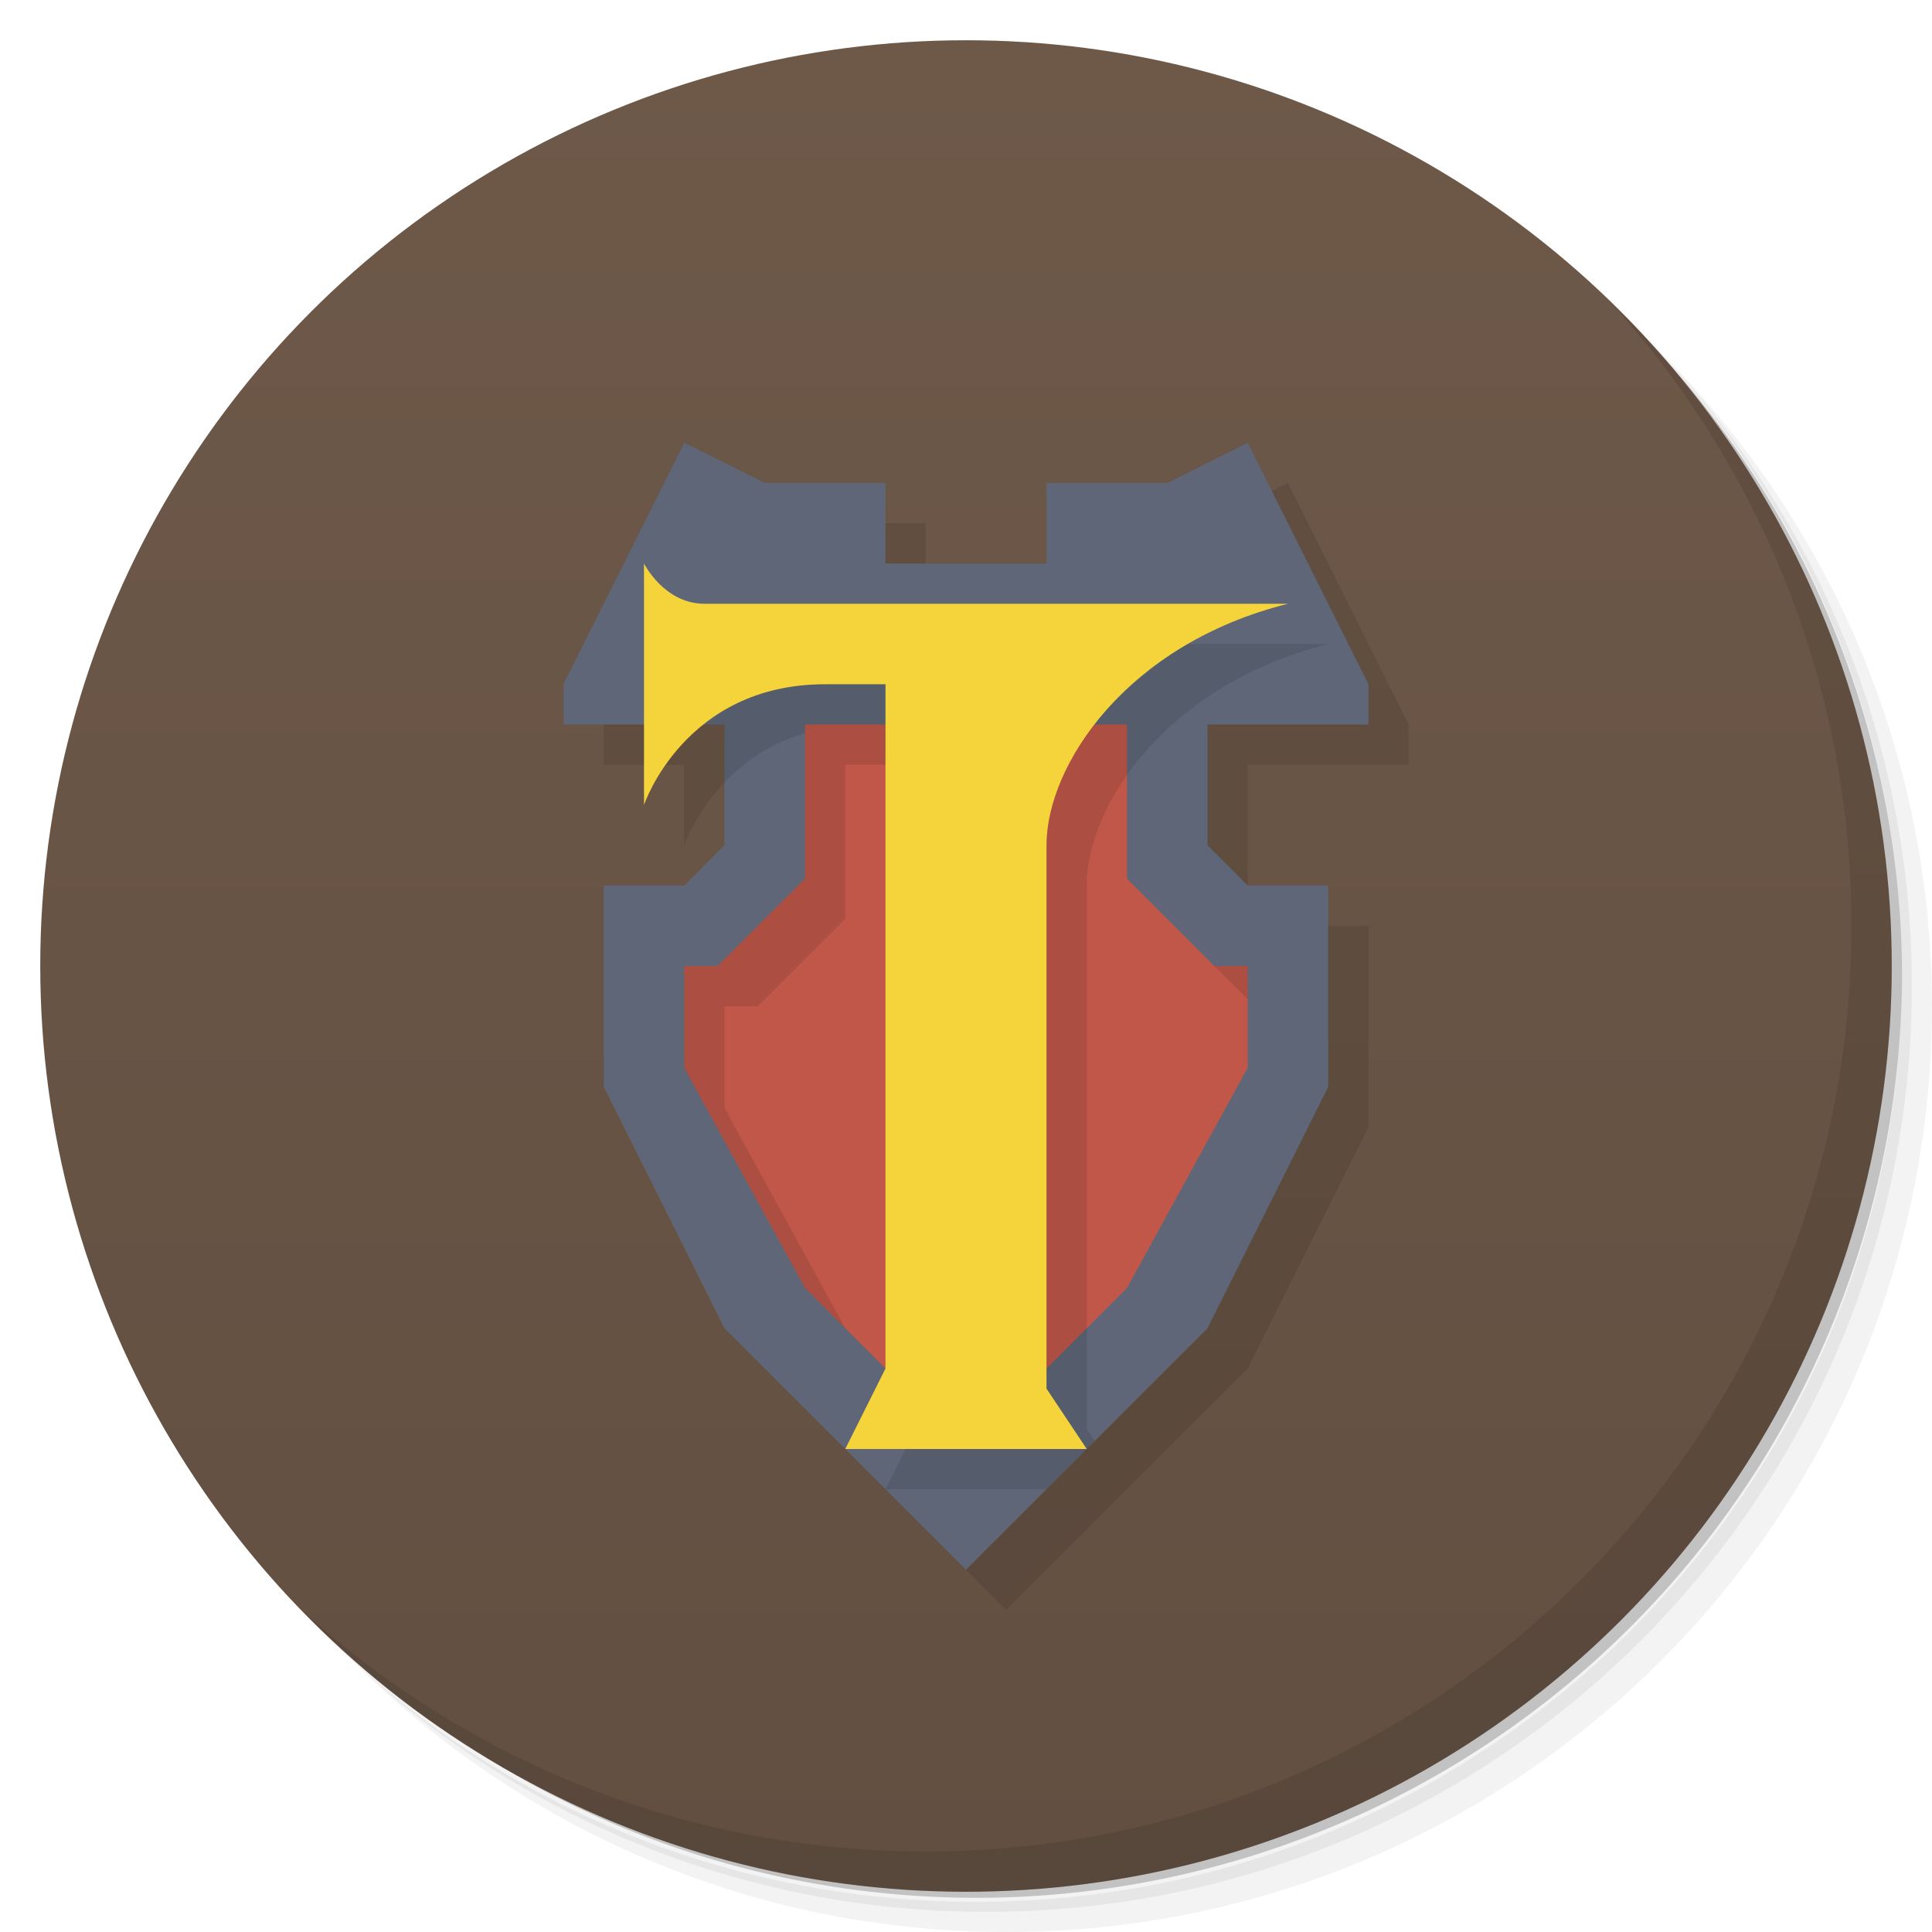 <svg version="1.1" viewBox="0 0 48 48" xmlns="http://www.w3.org/2000/svg">
 <defs>
  <linearGradient id="bg" x2="0" y1="1" y2="47" gradientUnits="userSpaceOnUse">
   <stop style="stop-color:#6e5949" offset="0"/>
   <stop style="stop-color:#624f41" offset="1"/>
  </linearGradient>
 </defs>
 <path d="m36.31 5c5.859 4.062 9.688 10.831 9.688 18.5 0 12.426-10.07 22.5-22.5 22.5-7.669 0-14.438-3.828-18.5-9.688 1.037 1.822 2.306 3.499 3.781 4.969 4.085 3.712 9.514 5.969 15.469 5.969 12.703 0 23-10.298 23-23 0-5.954-2.256-11.384-5.969-15.469-1.469-1.475-3.147-2.744-4.969-3.781zm4.969 3.781c3.854 4.113 6.219 9.637 6.219 15.719 0 12.703-10.297 23-23 23-6.081 0-11.606-2.364-15.719-6.219 4.16 4.144 9.883 6.719 16.219 6.719 12.703 0 23-10.298 23-23 0-6.335-2.575-12.06-6.719-16.219z" style="opacity:.05"/>
 <path d="m41.28 8.781c3.712 4.085 5.969 9.514 5.969 15.469 0 12.703-10.297 23-23 23-5.954 0-11.384-2.256-15.469-5.969 4.113 3.854 9.637 6.219 15.719 6.219 12.703 0 23-10.298 23-23 0-6.081-2.364-11.606-6.219-15.719z" style="opacity:.1"/>
 <path d="m31.25 2.375c8.615 3.154 14.75 11.417 14.75 21.13 0 12.426-10.07 22.5-22.5 22.5-9.708 0-17.971-6.135-21.12-14.75a23 23 0 0 0 44.875-7 23 23 0 0 0-16-21.875z" style="opacity:.2"/>
 <circle cx="24" cy="24" r="23" style="fill:url(#bg)"/>
 <path d="m18 12-3 6v1h2v2s0.38-1.127 1.478-2h0.521v3l-1 1h-2v5l3 6 6 6 6-6 3-6v-5h-2l-1-1v-3h4v-1l-3-6-2 1h-3v2h-4v-2h-3z" style="opacity:.1"/>
 <path d="m40.03 7.531c3.712 4.084 5.969 9.514 5.969 15.469 0 12.703-10.297 23-23 23-5.954 0-11.384-2.256-15.469-5.969 4.178 4.291 10.01 6.969 16.469 6.969 12.703 0 23-10.298 23-23 0-6.462-2.677-12.291-6.969-16.469z" style="opacity:.1"/>
 <path d="m17 11-3 6v1h4v3l-1 1h-2v5l3 6 6 6 6-6 3-6v-5h-2l-1-1v-3h4v-1l-3-6-2 1h-3v2h-4v-2h-3z" style="fill:#5e6677"/>
 <path d="m20 18v3.828l-2.172 2.172h-0.828v2.527l3 5.473 4 4 4-4 3-5.473v-2.527h-0.828l-2.172-2.172v-3.828z" style="fill:#c05749"/>
 <path d="m17 15v3h1v1.438c0.463-0.487 1.113-0.963 2-1.227v3.617l-2.172 2.172h-0.828v2.527l3 5.473 1 1-3-5.473v-2.527h0.828l2.172-2.172v-3.828h2v16l-1 2h4l1.199-1.199-0.199-0.301v-13.5c0-2 2-5 6-6h-7-4-3.5c-1 0-1.5-1-1.5-1zm13.172 9 0.828 0.828v-0.828h-0.828z" style="opacity:.1"/>
 <path d="m16 14v6s1-3 4.5-3h1.5v17l-1 2h6l-1-1.5v-13.5c0-2 2-5 6-6h-14.5c-1 0-1.5-1-1.5-1z" style="fill:#f5d33b"/>
</svg>
